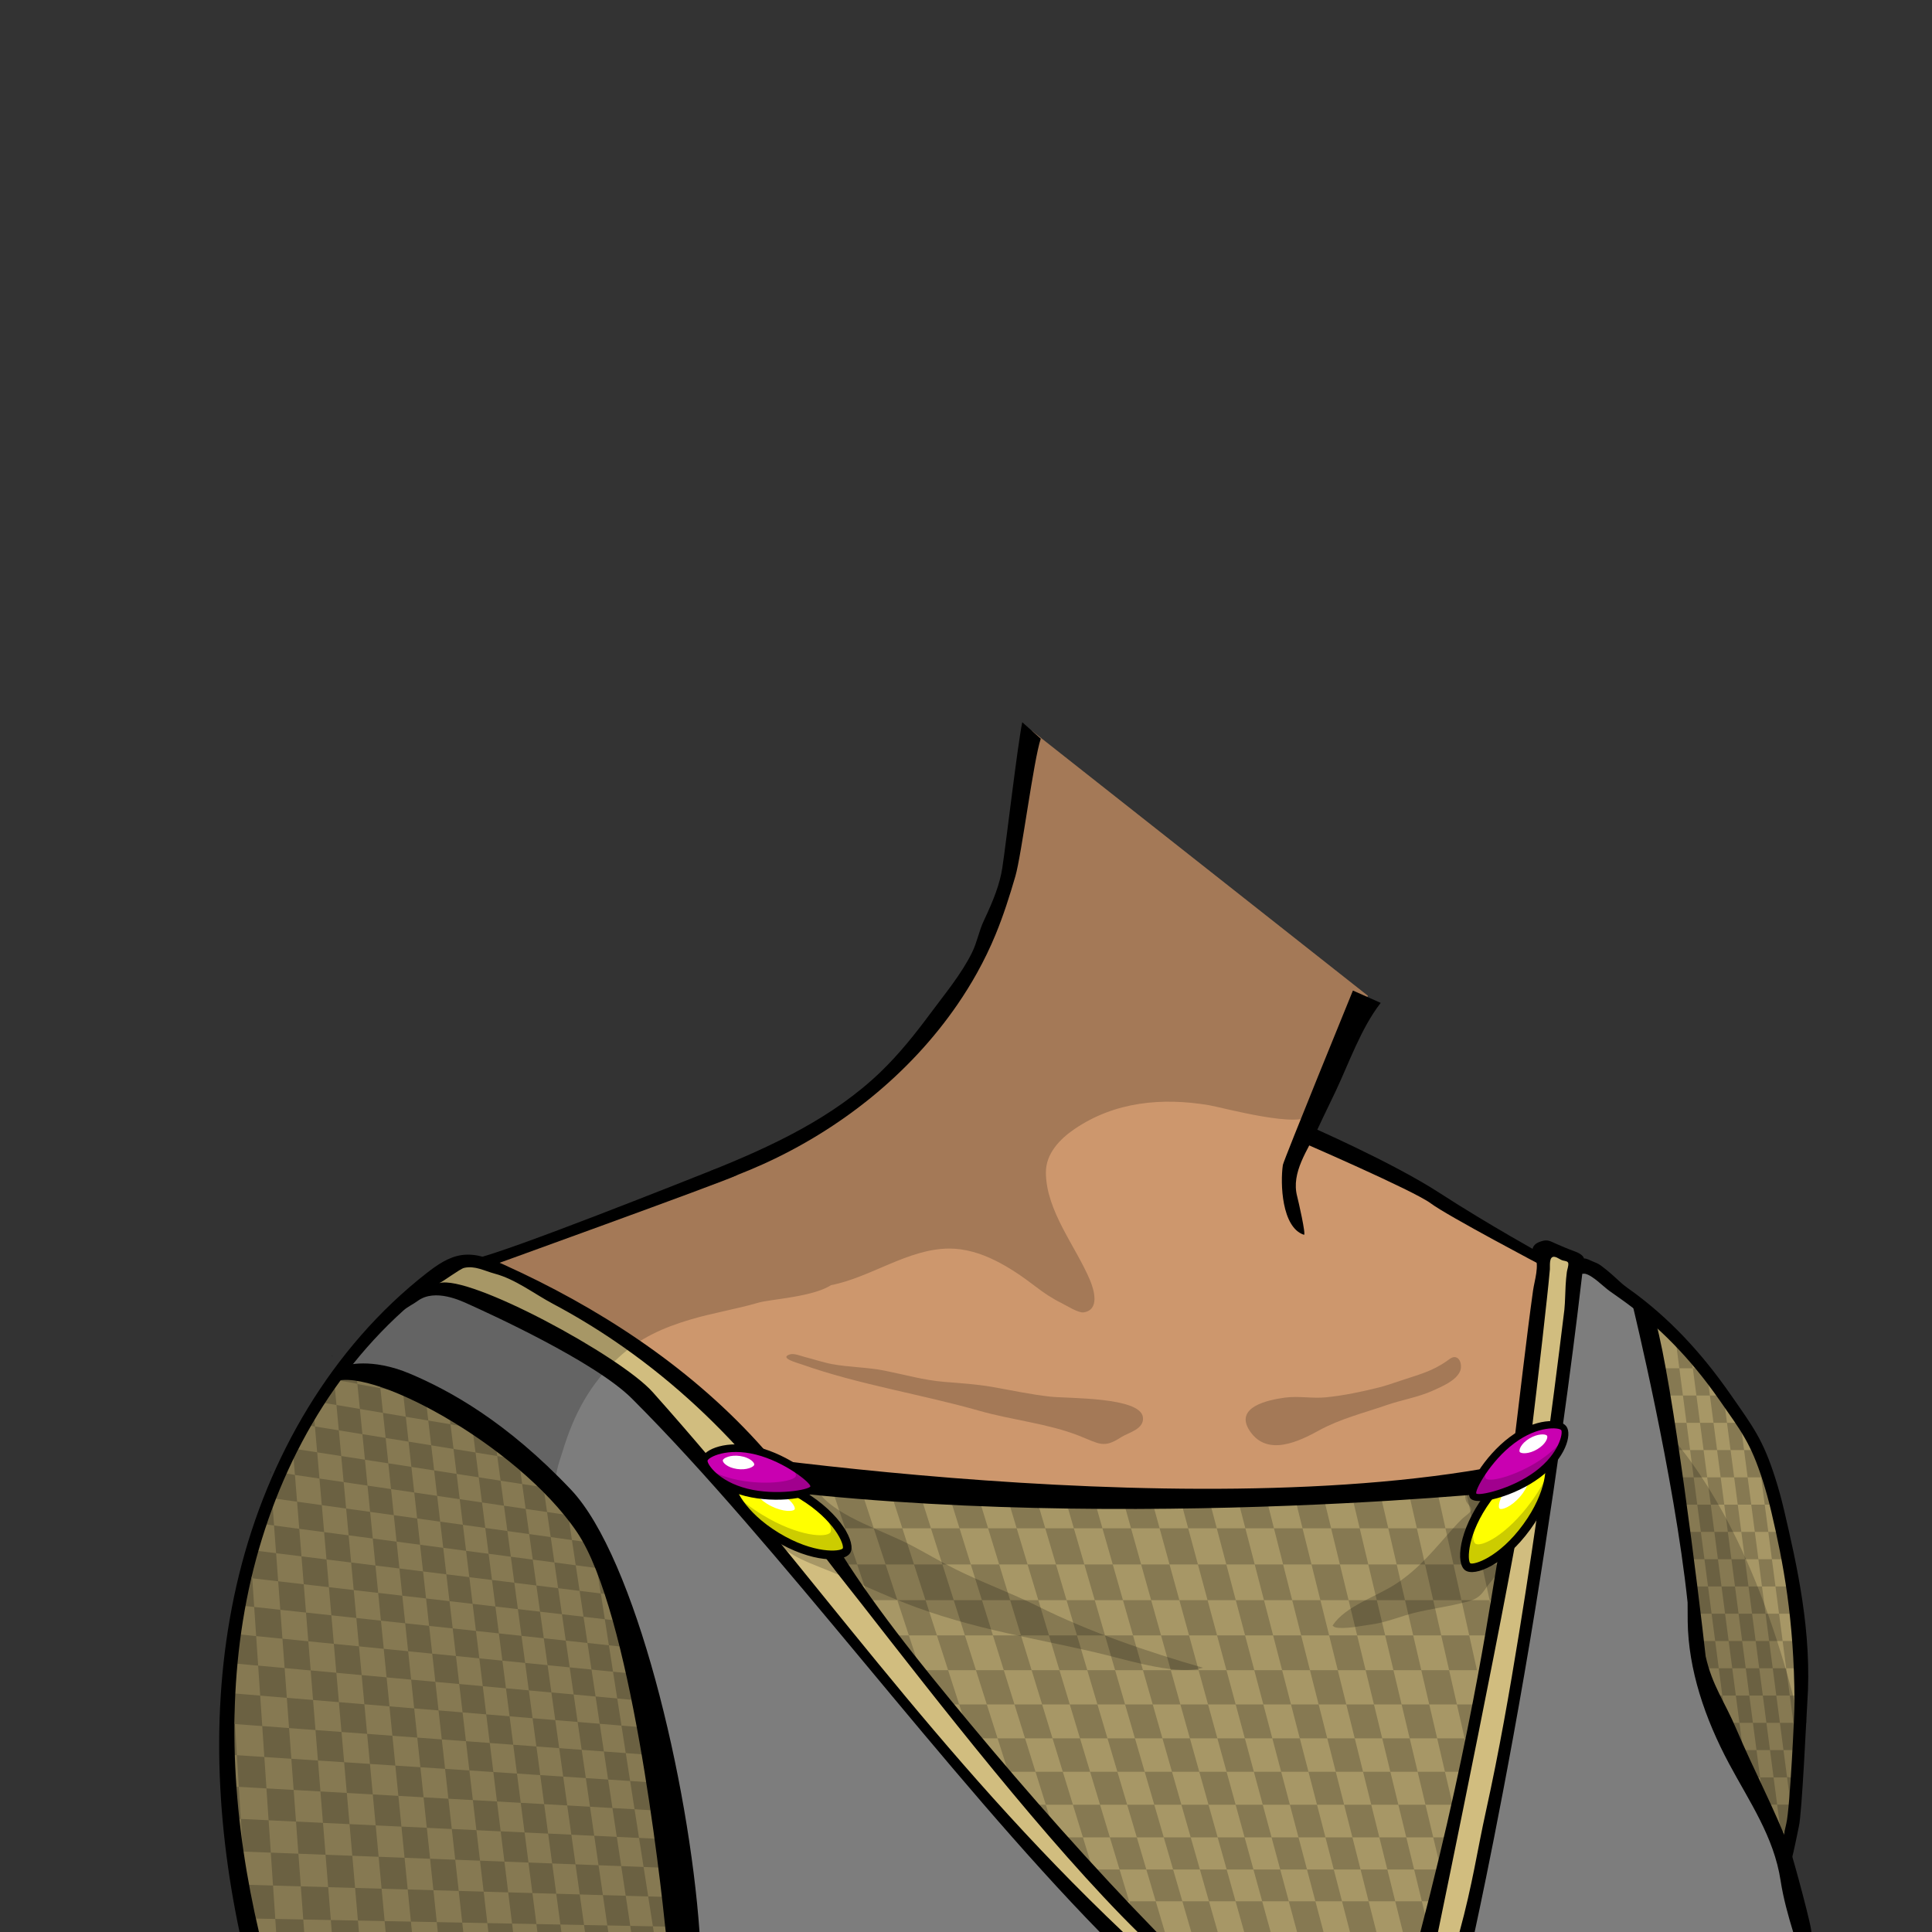 <?xml version="1.0" encoding="UTF-8" standalone="no"?>
<!-- Created with Inkscape (http://www.inkscape.org/) -->

<svg
   version="1.1"
   id="svg1115"
   width="400"
   height="400"
   viewBox="0 0 400 400"
   sodipodi:docname="tosKlingonAverageFemale.svg"
   inkscape:version="1.2.2 (b0a8486, 2022-12-01)"
   xmlns:inkscape="http://www.inkscape.org/namespaces/inkscape"
   xmlns:sodipodi="http://sodipodi.sourceforge.net/DTD/sodipodi-0.dtd"
   xmlns="http://www.w3.org/2000/svg"
   xmlns:svg="http://www.w3.org/2000/svg">
  <rect x="0" y="0" width="400" height="400" fill="#333333" stroke="none"/>
  <defs
     id="defs1119" />
  <sodipodi:namedview
     id="namedview1117"
     pagecolor="#ffffff"
     bordercolor="#666666"
     borderopacity="1.0"
     inkscape:showpageshadow="2"
     inkscape:pageopacity="0.0"
     inkscape:pagecheckerboard="0"
     inkscape:deskcolor="#d1d1d1"
     showgrid="false"
     inkscape:zoom="2.15"
     inkscape:cx="199.76744"
     inkscape:cy="200"
     inkscape:window-width="1920"
     inkscape:window-height="1080"
     inkscape:window-x="2220"
     inkscape:window-y="150"
     inkscape:window-maximized="0"
     inkscape:current-layer="g1123">
    <inkscape:page
       x="0"
       y="0"
       id="page1121"
       width="400"
       height="400" />
  </sodipodi:namedview>
  <g
     inkscape:groupmode="layer"
     id="layer6"
     inkscape:label="Neck"
     style="display:inline">
    <path
       d="m 270.12,233.354 13.083,-27.185 -69.571,-54.875 -5.489,30.848 -6.207,17.475 c -3.965,4.803 -9.041,15.215 -18.424,23.548 -5.997,5.325 -13.331,8.951 -20.415,12.583 -7.096,3.637 -13.983,8.439 -21.553,10.944 -6.483,2.144 -12.892,4.328 -19.531,6.244 -6.753,1.949 -12.887,5.264 -19.559,7.328 -3.944,1.219 -7.077,2.145 -4.984,7.148 1.279,3.055 4.464,5.552 6.793,7.875 9.235,9.207 17.493,18.895 27.512,26.852 8.684,6.899 16.681,14.628 24.739,22.332 2.273,2.175 75.529,8.711 139.367,3.849 12.115,-0.921 19.273,-2.029 20.927,-13.955 1.271,-9.167 2.117,-18.181 3.112,-27.227 0.633,-5.756 1.348,-11.889 2.083,-17.777 0.707,-5.664 -0.836,-7.1 -5.221,-10.124 -3.38,-2.329 -7.256,-3.785 -10.513,-6.145 -10.809,-7.831 -23.656,-13.027 -36.148,-19.737"
       style="display:inline;fill:#cd976d;fill-opacity:1;fill-rule:nonzero;stroke:none;stroke-width:1.333"
       id="path5647" />
    <path
       d="m 202.261,201.477 c 1.444,-2.592 2.739,-5.261 3.865,-7.999 1.617,-3.929 2.912,-7.985 4.096,-12.064 1.291,-4.452 3.764,-24.061 5.256,-28.48 0,0 -3.833,-3.407 -3.833,-3.405 -1.011,4.996 -3.351,25.125 -4.128,30.153 -0.517,3.34 -1.751,6.54 -3.848,10.988 -1,2.124 -1.375,4.435 -2.423,6.552 -2.237,4.523 -5.651,8.592 -8.645,12.633 -3.141,4.24 -6.451,8.381 -10.256,12.051 -9.847,9.496 -22.544,15.42 -35.24,20.512 0.401,0.984 1.52,1.521 2.581,1.551 1.063,0.028 2.088,-0.353 3.077,-0.743 1.776,-0.699 3.537,-1.437 5.277,-2.224 15.955,-7.219 30.292,-18.603 40.228,-33.089 1.428,-2.083 2.763,-4.229 3.992,-6.436"
       style="display:inline;fill:#000000;fill-opacity:1;fill-rule:nonzero;stroke:none;stroke-width:1.333"
       id="path8791" />
    <path
       d="m 147.105,242.419 c -5.439,2.139 -41.216,16.444 -48.721,18.172 -7.507,1.727 0.996,2.324 0.996,2.324 0,0 50.947,-18.399 53.007,-19.528 2.059,-1.129 -1.131,-2.6 -5.281,-0.968"
       style="display:inline;fill:#000000;fill-opacity:1;fill-rule:nonzero;stroke:none;stroke-width:1.333"
       id="path8795" />
    <path
       d="m 285.866,207.638 c -0.011,-0.004 -0.125,0.151 -0.133,0.161 -3.985,5.219 -6.399,12.183 -9.179,18.081 -1.245,2.641 -2.552,5.261 -3.775,7.915 -1.973,4.285 -5.531,8.924 -4.212,13.912 0.204,0.773 1.896,8.104 1.395,7.94 -4.604,-1.516 -4.921,-10.645 -4.359,-14.457 0.132,-0.899 14.503,-36.109 14.503,-36.109 0,0 5.759,2.556 5.76,2.557"
       style="display:inline;fill:#000000;fill-opacity:1;fill-rule:nonzero;stroke:none;stroke-width:1.333"
       id="path8799" />
    <path
       d="m 319.754,259.944 c 0,0 -11.683,-6.452 -21.623,-12.904 -9.939,-6.452 -27.203,-13.949 -27.203,-13.949 l -1.569,3.313 c 0,0 23.367,10.113 26.855,12.729 3.487,2.615 23.365,13.077 23.365,13.077 z"
       style="display:inline;fill:#000000;fill-opacity:1;fill-rule:nonzero;stroke:none;stroke-width:1.333"
       id="path8823" />
    <path
       d="m 273.117,296.136 c -4.06,2.22 -10.679,5.551 -14.325,0.181 -3.381,-4.979 3.689,-6.479 7.245,-6.955 2.873,-0.385 5.637,0.231 8.564,-0.068 3.629,-0.372 7.205,-1.123 10.743,-2 1.559,-0.385 3.071,-0.916 4.596,-1.431 3.595,-1.211 6.516,-1.887 9.676,-4.127 0.688,-0.488 1.332,-1.064 2.101,-0.592 0.792,0.485 0.901,1.892 0.627,2.623 -0.773,2.071 -3.853,3.311 -5.687,4.147 -2.973,1.355 -6.472,1.92 -9.613,3.008 -4.724,1.636 -9.533,2.811 -13.927,5.213"
       style="display:inline;opacity:0.2;fill:#000000;fill-opacity:1;fill-rule:nonzero;stroke:none;stroke-width:1.333"
       id="path8833" />
    <path
       d="m 177.328,283.047 c 1.936,0.175 3.868,0.343 5.831,0.733 4.088,0.816 8.123,1.975 12.293,2.319 3.365,0.276 6.675,0.475 10.012,1.055 3.884,0.675 8.028,1.581 12.061,2.015 3.541,0.381 18.592,0.032 19.103,4.255 0.303,2.501 -3.013,3.16 -4.549,4.157 -3.596,2.336 -4.428,1.349 -8.717,-0.339 -6.4,-2.519 -13.825,-3.223 -20.575,-5.145 -12.219,-3.48 -24.897,-5.396 -36.853,-9.632 -0.765,-0.271 -4.756,-1.313 -2.385,-2.056 0.859,-0.269 2.231,0.329 3.076,0.54 1.883,0.469 3.761,1.132 5.688,1.484 1.688,0.308 3.353,0.464 5.016,0.615"
       style="display:inline;opacity:0.2;fill:#000000;fill-opacity:1;fill-rule:nonzero;stroke:none;stroke-width:1.333"
       id="path8865" />
    <path
       id="path199278"
       style="display:inline;opacity:0.2;fill:#000000;fill-opacity:1;fill-rule:nonzero;stroke:none;stroke-width:1.333"
       d="m 213.633,151.295 -5.49,30.848 -0.193,0.545 c -0.008,0.045 -0.016,0.078 -0.016,0.078 -0.592,3.267 -1.677,6.142 -3.117,8.738 -9.8e-4,0.002 -9.8e-4,0.004 -0.002,0.006 l -2.879,8.107 c -0.991,1.201 -2.053,2.751 -3.232,4.533 -2.36,3.563 -5.198,8.048 -8.912,12.494 -0.929,1.112 -1.912,2.221 -2.957,3.312 -1.044,1.091 -2.15,2.168 -3.322,3.209 -1.165,1.034 -2.391,1.988 -3.645,2.906 -0.045,0.033 -0.089,0.067 -0.135,0.1 -1.017,0.74 -2.082,1.412 -3.143,2.092 -0.488,0.311 -0.968,0.629 -1.469,0.934 -1.186,0.723 -2.381,1.426 -3.598,2.1 -0.305,0.17 -0.616,0.339 -0.924,0.508 -1.31,0.712 -2.615,1.422 -3.936,2.104 -0.538,0.28 -1.097,0.568 -1.641,0.848 -0.642,0.329 -1.286,0.664 -1.926,0.992 -5.258,2.695 -10.404,6.02 -15.795,8.586 -0.002,0.001 -0.004,0.003 -0.006,0.004 -0.24,0.149 -0.443,0.306 -0.645,0.465 -0.225,0.029 -0.443,0.093 -0.67,0.129 -1.459,0.653 -2.933,1.261 -4.439,1.76 -2.682,0.887 -5.351,1.774 -8.029,2.652 -1.896,0.913 -3.791,1.81 -5.746,2.502 -6.347,2.247 -12.643,4.646 -19.078,6.633 -1.236,0.382 -2.556,0.68 -3.9,0.959 -0.778,0.276 -1.543,0.581 -2.334,0.826 -3.944,1.219 -7.078,2.146 -4.984,7.148 1.279,3.055 4.464,5.552 6.793,7.875 5.416,5.4 10.527,10.928 15.824,16.213 2.001,-3.829 4.537,-7.266 7.943,-10.406 4.427,-4.081 9.215,-6.201 14.908,-7.898 4.492,-1.339 9.479,-2.149 14.094,-3.494 2.503,-0.731 11.235,-1.162 15.014,-3.623 8.24,-1.599 15.92,-7.521 24.428,-7.578 6.6,-0.044 12.828,3.953 17.883,7.828 1.729,1.325 3.454,2.495 5.453,3.477 0.911,0.448 3.443,2.066 4.539,1.906 3.372,-0.492 2.193,-4.618 1.309,-6.709 -2.972,-7.024 -9.067,-14.292 -9.117,-22.23 -0.025,-3.9 2.849,-6.918 5.902,-9.002 8.351,-5.697 18.133,-6.576 27.859,-4.957 2.647,0.44 19.526,5.107 21.113,1.846 l 2.646,-5.496 1.814,-3.773 7.324,-15.219 z" />
  </g>
  <g
     id="g1123"
     inkscape:groupmode="layer"
     inkscape:label="Page 1"
     style="display:inline">
    <path
       d="m 105.275,293.373 c -2.577,-1.451 -5.421,-2.539 -8,-3.913 -3.316,-1.769 -6.497,-3.628 -9.975,-5.072 -4.376,-1.817 -9.855,-2.569 -14.516,-1.383 -3.599,0.916 -5.655,5.163 -7.584,8.043 -4.069,6.076 -7.52,12.657 -9.613,19.685 -1.053,3.285 -2.04,6.724 -2.933,10.219 -5.264,20.624 -7.292,36.703 -6.201,49.151 0.312,3.567 1.071,6.82 1.811,9.993 0.383,1.643 0.779,3.341 1.117,5.097 0.152,0.796 0.32,1.6 0.491,2.417 0.68,3.265 1.389,8.841 1.357,12.515 -0.073,-0.021 -0.464,-0.127 -0.425,0.008 h 0.425 c 0.005,0.06 0.009,0.029 0.015,-0.004 0.005,-0.028 0.009,-0.053 0.013,0.004 H 142.72 c -0.533,-5.024 -2.189,-10.793 -2.727,-14.464 -1.129,-7.715 -1.635,-15.413 -3.207,-22.964 -1.011,-4.855 -2.775,-9.876 -3.36,-14.741 -0.768,-6.361 -1.832,-12.725 -3.865,-18.82 -1.387,-4.152 -3.74,-7.9 -5.424,-12.02 -2.075,-5.077 -4.749,-10.208 -8.452,-14.308 -2.431,-2.692 -5.452,-6.096 -8.4,-8.181 -0.644,-0.455 -1.317,-0.871 -2.011,-1.261"
       style="fill:#d1bd7f;fill-opacity:1;fill-rule:nonzero;stroke:none;stroke-width:1.333"
       id="path2491" />
    <path
       d="m 105.275,293.373 c -2.577,-1.451 -5.421,-2.539 -8,-3.913 -3.316,-1.769 -6.497,-3.628 -9.975,-5.072 -4.376,-1.817 -9.855,-2.569 -14.516,-1.383 -3.599,0.916 -5.655,5.163 -7.584,8.043 -4.069,6.076 -7.52,12.657 -9.613,19.685 -1.053,3.285 -2.04,6.724 -2.933,10.219 -5.264,20.624 -7.292,36.703 -6.201,49.151 0.312,3.567 1.071,6.82 1.811,9.993 0.383,1.643 0.779,3.341 1.117,5.097 0.152,0.796 0.32,1.6 0.491,2.417 0.68,3.265 1.389,8.841 1.357,12.515 -0.073,-0.021 -0.464,-0.127 -0.425,0.008 h 0.425 c 0.005,0.06 0.009,0.029 0.015,-0.004 0.005,-0.028 0.009,-0.053 0.013,0.004 H 142.72 c -0.533,-5.024 -2.189,-10.793 -2.727,-14.464 -1.129,-7.715 -1.635,-15.413 -3.207,-22.964 -1.011,-4.855 -2.775,-9.876 -3.36,-14.741 -0.768,-6.361 -1.832,-12.725 -3.865,-18.82 -1.387,-4.152 -3.74,-7.9 -5.424,-12.02 -2.075,-5.077 -4.749,-10.208 -8.452,-14.308 -2.431,-2.692 -5.452,-6.096 -8.4,-8.181 -0.644,-0.455 -1.317,-0.871 -2.011,-1.261"
       style="opacity:0.2;fill:#000000;fill-opacity:1;fill-rule:nonzero;stroke:none;stroke-width:1.333"
       id="path2501" />
    <path
       id="path5637"
       style="opacity:0.2;fill:#000000;fill-opacity:1;fill-rule:nonzero;stroke:none;stroke-width:1.333"
       d="m 78.22,282.353 -0.003,-0.023 c -1.653,-1.16 -3.116,-2.463 -4.941,-3.016 l 0.216,2.171 z m -9.043,3.36 c 0.493,0.088 4.799,0.635 4.82,0.849 -0.012,-0.125 -0.505,-5.076 -0.505,-5.077 -0.115,-1.152 -2.628,0.64 -2.799,0.803 -0.793,0.753 -1.795,2.267 -1.516,3.425 m -0.286,-5.072 -0.191,-0.035 0.025,0.269 c 0.056,-0.08 0.111,-0.157 0.165,-0.235 m 9.863,6.764 4.692,0.828 -0.327,-2.929 c -1.464,-0.827 -2.924,-1.66 -4.336,-2.583 -0.177,-0.116 -0.348,-0.239 -0.52,-0.36 l -0.043,-0.008 z m 10.912,1.925 c -0.556,-0.387 -1.12,-0.757 -1.688,-1.125 l 0.099,0.845 z m -24.922,0.73 4.917,0.832 -0.484,-5.177 z m 14.551,2.463 -0.541,-5.119 -4.755,-0.84 0.512,5.149 z m 9.377,1.587 -0.595,-5.061 -4.631,-0.817 0.568,5.091 z m 4.201,-2.422 0.395,3.2 4.401,0.745 c -1.572,-1.349 -3.164,-2.676 -4.796,-3.945 m -28.129,-1.628 c 0,0 -1.467,3.209 -2.28,4.837 l 2.74,0.441 z m 10.286,6.871 -0.52,-5.219 -4.849,-0.82 0.489,5.248 z m 9.561,1.549 -0.576,-5.159 -4.72,-0.799 0.548,5.188 z m 9.306,1.508 -0.629,-5.1 -4.595,-0.777 0.603,5.128 z m 8.876,0.1 c -0.856,-0.753 -1.712,-1.508 -2.565,-2.261 -0.373,-0.328 -0.749,-0.655 -1.124,-0.981 -0.42,-0.365 -0.845,-0.724 -1.268,-1.087 l 0.641,4.968 4.5,0.729 z m -32.622,-3.948 -4.947,-0.801 0.465,5.352 4.977,0.769 z m 10.248,6.829 -0.556,-5.259 -4.812,-0.78 0.527,5.289 z m 9.487,1.467 -0.611,-5.197 -4.684,-0.759 0.583,5.227 z m 9.234,1.428 -0.663,-5.137 -4.561,-0.739 0.637,5.167 z m 4.525,0.7 4.465,0.691 -0.388,-2.769 c -1.029,-0.921 -2.056,-1.845 -3.089,-2.759 l -1.676,-0.271 z m -37.976,-5.874 -5.048,-0.781 0.44,5.46 5.08,0.748 z m 9.887,1.529 -4.909,-0.759 0.504,5.393 4.939,0.727 z m 10.209,6.786 -0.592,-5.299 -4.776,-0.739 0.564,5.331 z m 9.414,1.386 -0.645,-5.236 -4.649,-0.719 0.62,5.267 z m 9.163,1.349 -0.697,-5.176 -4.525,-0.7 0.672,5.207 z m 8.921,1.313 -0.588,-4.036 c -0.453,-0.423 -0.904,-0.847 -1.36,-1.267 l -3.205,-0.496 0.723,5.147 z M 61.507,310.907 61.061,305.37 c -2.241,-0.329 -2.899,-0.88 -3.975,1.095 -0.193,0.355 -1.559,3.608 -0.764,3.719 0.044,0.007 5.185,0.724 5.185,0.724 m -5.599,-6.295 0.059,0.8 c 0.079,-0.252 0.155,-0.505 0.235,-0.757 z m 15.242,2.243 -5.009,-0.737 0.479,5.503 5.041,0.704 z m 9.811,1.444 -4.871,-0.717 0.54,5.436 4.901,0.684 z m 10.171,6.743 -0.628,-5.339 -4.739,-0.697 0.6,5.371 z m 9.341,1.304 -0.681,-5.275 -4.612,-0.68 0.655,5.307 z m 9.091,1.269 -0.732,-5.213 -4.489,-0.661 0.707,5.244 z m 4.455,0.622 4.396,0.613 -0.756,-5.004 c -0.057,-0.057 -0.115,-0.113 -0.172,-0.171 l -4.224,-0.623 z m 9.096,1.27 c -0.139,-0.145 -0.283,-0.3 -0.423,-0.447 l 0.063,0.396 z m -66.793,-9.324 -1.693,-0.236 c -0.509,1.78 -0.997,3.583 -1.464,5.415 l 3.576,0.472 z m 10.784,7.018 -0.485,-5.58 -5.113,-0.713 0.453,5.615 z m 9.525,-4.183 -4.969,-0.693 0.517,5.545 5,0.66 z m 9.734,1.359 -4.833,-0.675 0.579,5.477 4.863,0.641 z m 10.132,6.7 -0.664,-5.379 -4.701,-0.656 0.636,5.411 z m 9.267,1.222 -0.716,-5.315 -4.576,-0.639 0.689,5.347 z m 4.54,0.599 4.48,0.591 -0.765,-5.252 -4.456,-0.621 z m 13.262,1.749 -0.812,-5.191 -4.34,-0.605 0.789,5.22 z m 5.182,0.683 c -0.343,-0.355 -0.685,-0.711 -1.031,-1.065 l 0.153,0.949 z m -73.134,51.535 -5.761,-0.275 0.411,6.756 5.804,0.224 z m 5.672,0.27 0.493,6.655 5.624,0.216 -0.533,-6.604 z m 11.082,0.528 0.571,6.555 5.451,0.209 -0.607,-6.507 z m 10.747,0.512 0.643,6.459 5.287,0.204 -0.677,-6.412 z m 10.426,0.497 0.711,6.365 5.129,0.197 -0.743,-6.32 z m 10.119,0.482 0.775,6.275 4.979,0.192 -0.804,-6.231 z m 9.826,0.468 0.833,6.187 4.836,0.185 -0.863,-6.143 z m 9.545,0.455 0.889,6.101 4.697,0.18 -0.916,-6.059 z m 9.277,0.442 0.941,6.017 4.567,0.176 -0.967,-5.977 z m 9.019,0.43 0.991,5.936 4.44,0.171 -1.015,-5.896 z m 9.809,6.275 3.123,0.12 c -0.08,-1.931 -0.092,-3.859 -0.092,-5.784 l -4.068,-0.193 z m -100.873,-3.878 -1.129,-0.044 c 0.081,0.412 0.169,0.815 0.247,1.232 0.152,0.833 0.32,1.673 0.491,2.529 0.179,0.903 0.36,1.979 0.529,3.139 l 0.28,0.008 z m 5.804,0.223 0.46,6.811 5.753,0.168 -0.501,-6.759 z m 11.336,0.436 0.541,6.707 5.575,0.163 -0.58,-6.656 z m 10.987,0.422 0.616,6.607 5.404,0.156 -0.652,-6.556 z m 10.654,0.409 0.688,6.508 5.24,0.153 -0.721,-6.461 z m 10.337,0.397 0.753,6.413 5.085,0.148 -0.785,-6.367 z m 10.033,0.386 0.816,6.321 4.936,0.144 -0.845,-6.277 z m 9.742,0.375 0.875,6.232 4.793,0.14 -0.903,-6.189 z m 9.464,0.364 0.929,6.145 4.657,0.135 -0.956,-6.103 z m 9.197,0.353 0.98,6.06 4.527,0.132 -1.004,-6.019 z m 8.942,0.344 1.028,5.977 4.401,0.128 -1.051,-5.937 z m -96.077,3.154 0.295,4.847 c 0.065,0.723 0.119,1.435 0.161,2.128 l 5.857,0.115 -0.467,-6.919 z m 0.295,4.847 0.129,2.127 0.031,10e-4 c -0.041,-0.695 -0.095,-1.405 -0.16,-2.128 m 11.305,-4.51 0.509,6.865 5.703,0.111 -0.549,-6.812 z m 11.238,0.327 0.588,6.76 5.527,0.108 -0.627,-6.708 z m 10.892,0.317 0.663,6.657 5.356,0.105 -0.697,-6.608 z m 10.562,0.307 0.732,6.559 5.195,0.101 -0.764,-6.509 z m 10.247,0.298 0.797,6.461 5.04,0.099 -0.828,-6.415 z m 9.946,0.289 0.857,6.368 4.893,0.096 -0.887,-6.323 z m 9.658,0.281 0.915,6.277 4.752,0.093 -0.941,-6.233 z m 9.382,0.273 0.968,6.189 4.617,0.089 -0.995,-6.145 z m 9.118,0.265 1.019,6.103 4.487,0.088 -1.043,-6.061 z m 8.865,0.258 1.065,6.02 2.429,0.047 c -0.051,-1.977 -0.341,-4.04 -0.657,-5.984 z M 51.229,400.157 c -0.073,-0.021 -0.464,-0.132 -0.425,0.008 h 0.425 c 0.005,0.063 0.009,0.031 0.015,-0.004 0.004,-0.029 0.009,-0.055 0.013,0.004 h 0.029 l -0.075,-1.231 c 0.011,0.421 0.02,0.837 0.017,1.223 m 5.766,-2.856 0.193,2.864 h 5.805 l -0.204,-2.751 z m 11.499,0.225 0.213,2.639 h 5.62 l -0.22,-2.529 z m 11.139,0.218 0.225,2.421 h 5.445 l -0.231,-2.315 z m 10.797,0.211 0.233,2.211 h 5.277 l -0.236,-2.108 z m 10.47,0.205 0.236,2.005 h 5.116 l -0.235,-1.905 z m 10.158,0.199 0.233,1.807 h 4.963 l -0.231,-1.709 z m 9.859,0.193 0.227,1.615 h 4.816 l -0.221,-1.52 z m 9.573,0.187 0.216,1.427 h 4.676 l -0.208,-1.335 z m 9.3,0.182 0.201,1.245 h 4.543 l -0.193,-1.156 z m 9.038,0.177 0.184,1.068 h 4.415 l -0.175,-0.981 z m -100.939,-54.758 -0.465,-0.043 c -0.28,2.12 -0.513,4.176 -0.699,6.169 l 1.544,0.128 z m 11.496,7.177 -0.457,-6.168 -5.477,-0.5 0.419,6.211 z m 10.255,-5.188 -5.316,-0.487 0.493,6.125 5.352,0.444 z m 10.399,0.951 -5.161,-0.472 0.564,6.041 5.195,0.431 z m 10.1,0.924 -5.013,-0.459 0.629,5.96 5.045,0.419 z m 10.534,6.739 -0.72,-5.841 -4.872,-0.445 0.691,5.88 z m 4.082,-5.402 0.749,5.803 4.763,0.396 -0.776,-5.765 z m 9.406,0.86 0.804,5.728 4.631,0.384 -0.829,-5.691 z m 10.003,6.491 4.505,0.373 -0.88,-5.619 -4.48,-0.409 z m 8.949,0.743 4.384,0.364 -0.927,-5.548 -4.36,-0.399 z m 8.709,0.723 4.267,0.355 -0.969,-5.48 -4.245,-0.388 z m -87.952,-7.299 -5.6,-0.465 0.387,6.351 5.639,0.42 z m 11.449,7.125 -0.501,-6.216 -5.432,-0.452 0.464,6.261 z m 10.122,-5.335 -5.272,-0.437 0.537,6.173 5.307,0.395 z m 10.313,0.856 -5.119,-0.425 0.605,6.088 5.152,0.384 z m 5.045,0.419 0.671,6.005 5.003,0.372 -0.701,-5.965 z m 9.873,0.819 0.731,5.924 4.86,0.363 -0.759,-5.885 z m 9.595,0.796 0.788,5.847 4.724,0.351 -0.815,-5.808 z m 9.329,0.774 0.841,5.769 4.593,0.341 -0.867,-5.732 z m 9.964,6.448 4.468,0.332 -0.916,-5.659 -4.443,-0.368 z m 8.875,0.66 4.348,0.323 -0.961,-5.587 -4.325,-0.359 z m 12.869,0.957 -1.004,-5.517 -4.211,-0.349 0.983,5.552 z m -105.119,-1.373 2.864,0.188 -0.393,-6.448 -2.369,-0.177 c -0.1,2.231 -0.136,4.379 -0.101,6.437 m 13.665,-5.428 -5.553,-0.413 0.432,6.401 5.593,0.368 z m 11.403,7.073 -0.545,-6.265 -5.388,-0.4 0.509,6.309 z m 9.99,-5.482 -5.228,-0.389 0.58,6.221 5.263,0.345 z m 5.151,0.383 0.648,6.135 5.108,0.335 -0.68,-6.092 z m 10.079,0.75 0.711,6.051 4.961,0.325 -0.741,-6.009 z m 9.791,0.728 0.771,5.968 4.82,0.317 -0.799,-5.929 z m 9.515,0.708 0.827,5.889 4.684,0.307 -0.853,-5.849 z m 9.251,0.688 0.879,5.812 4.555,0.299 -0.904,-5.773 z m 9.925,6.405 4.431,0.291 -0.951,-5.699 -4.408,-0.328 z m 13.112,0.86 -0.996,-5.625 -4.289,-0.32 0.975,5.663 z m -92.9,0.377 -0.439,-6.5 -5.68,-0.373 0.397,6.549 z m 10.661,-5.772 -5.507,-0.361 0.477,6.453 5.547,0.313 z m 11.355,7.021 -0.589,-6.315 -5.343,-0.351 0.553,6.36 z m 4.673,-5.969 0.624,6.269 5.219,0.296 -0.659,-6.225 z m 10.293,0.675 0.689,6.181 5.065,0.287 -0.721,-6.137 z m 9.995,0.656 0.752,6.096 4.919,0.279 -0.781,-6.053 z m 9.709,0.637 0.811,6.013 4.779,0.271 -0.839,-5.972 z m 9.436,0.619 0.864,5.932 4.645,0.263 -0.891,-5.892 z m 9.174,0.602 0.916,5.853 4.516,0.256 -0.94,-5.815 z m 9.886,6.362 4.393,0.249 -0.987,-5.739 -4.371,-0.287 z m 8.727,0.495 4.275,0.243 -1.031,-5.665 -4.253,-0.279 z m -99.63,-5.649 -2.879,-0.163 c 0.248,2.335 0.645,4.557 1.101,6.709 l 2.183,0.104 z m 11.839,7.196 -0.485,-6.552 -5.632,-0.32 0.445,6.601 z m 5.059,-6.238 0.524,6.504 5.499,0.261 -0.561,-6.456 z m 10.839,0.615 0.599,6.409 5.332,0.255 -0.633,-6.364 z m 10.515,0.596 0.667,6.317 5.175,0.247 -0.7,-6.272 z m 10.206,0.579 0.732,6.228 5.023,0.24 -0.763,-6.185 z m 9.911,0.562 0.792,6.141 4.877,0.232 -0.821,-6.099 z m 9.627,0.546 0.849,6.057 4.739,0.225 -0.877,-6.016 z m 9.356,0.531 0.903,5.975 4.605,0.22 -0.928,-5.935 z m 9.096,0.516 0.953,5.895 4.477,0.213 -0.976,-5.856 z m 9.848,6.318 4.356,0.208 -1.023,-5.779 -4.333,-0.247 z m -93.917,-60.354 c -0.007,0.031 -0.015,0.064 -0.023,0.095 l 0.029,0.004 z m 10.133,-4.284 -5.22,-0.688 0.425,5.732 5.255,0.652 z m 10.743,6.972 -0.525,-5.624 -5.072,-0.669 0.493,5.66 z m 9.407,-4.314 -4.931,-0.651 0.556,5.589 4.961,0.615 z m 9.658,1.274 -4.795,-0.632 0.616,5.519 4.824,0.599 z m 10.094,6.657 -0.7,-5.419 -4.664,-0.615 0.672,5.451 z m 4.628,0.574 4.565,0.567 -0.751,-5.353 -4.54,-0.599 z m 13.514,1.677 -0.8,-5.289 -4.42,-0.583 0.776,5.321 z m 8.713,1.081 -0.845,-5.228 -4.305,-0.567 0.823,5.257 z m 5.338,0.662 c -0.431,-0.497 -0.861,-0.997 -1.291,-1.476 l 0.224,1.344 z m -76.889,-9.538 -5.332,-0.661 0.396,5.853 5.367,0.624 z m 10.433,1.294 -5.179,-0.643 0.467,5.779 5.212,0.604 z m 10.701,6.925 -0.564,-5.668 -5.032,-0.624 0.532,5.704 z m 9.289,-4.445 -4.892,-0.607 0.595,5.632 4.923,0.571 z m 9.581,1.189 -4.757,-0.591 0.653,5.561 4.785,0.556 z m 5.401,6.074 4.655,0.54 -0.736,-5.459 -4.628,-0.573 z m 13.775,1.599 -0.785,-5.392 -4.505,-0.559 0.761,5.425 z m 8.877,1.031 -0.833,-5.328 -4.385,-0.544 0.809,5.36 z m 8.643,1.003 -0.879,-5.264 -4.271,-0.531 0.856,5.296 z m 4.788,0.556 c -0.232,-0.304 -0.463,-0.611 -0.696,-0.911 l 0.145,0.847 z m -86.023,-4.093 -0.401,-5.94 -1.687,-0.196 c -0.42,1.968 -0.816,3.901 -1.175,5.784 z m 10.255,-4.703 -5.289,-0.615 0.439,5.901 5.324,0.575 z m 10.35,1.202 -5.137,-0.596 0.507,5.823 5.171,0.559 z m 10.659,6.879 -0.603,-5.711 -4.992,-0.58 0.572,5.748 z m 9.171,-4.576 -4.853,-0.564 0.633,5.675 4.883,0.528 z m 9.505,1.103 -4.719,-0.548 0.691,5.603 4.747,0.513 z m 10.017,6.572 -0.772,-5.499 -4.591,-0.533 0.745,5.533 z m 9.047,0.977 -0.821,-5.432 -4.468,-0.519 0.796,5.465 z m 8.806,0.951 -0.868,-5.365 -4.351,-0.505 0.845,5.399 z m 3.425,-4.867 0.891,5.333 4.259,0.46 -0.912,-5.301 z m -75.832,-2.954 -5.404,-0.584 0.408,6.029 5.44,0.543 z m 10.571,1.142 -5.247,-0.567 0.48,5.948 5.281,0.527 z m 10.266,1.109 -5.096,-0.551 0.548,5.869 5.128,0.512 z m 10.617,6.832 -0.643,-5.755 -4.952,-0.535 0.612,5.792 z m 9.053,-4.707 -4.813,-0.52 0.672,5.717 4.843,0.484 z m 10.184,6.627 -0.756,-5.609 -4.681,-0.505 0.729,5.645 z m 9.223,0.921 -0.807,-5.539 -4.555,-0.492 0.781,5.573 z m 8.974,0.896 -0.856,-5.471 -4.432,-0.479 0.832,5.504 z m 4.397,0.439 4.339,0.433 -0.903,-5.404 -4.315,-0.465 z m 7.695,-4.511 0.924,5.371 4.224,0.421 -0.779,-4.399 c -0.22,-0.333 -0.443,-0.663 -0.667,-0.993 z m 4.369,1.394 -0.167,-0.94 -0.5,-0.053 c 0.224,0.329 0.447,0.66 0.667,0.993 m -89.933,1.422 -0.413,-6.119 -4.716,-0.471 c -0.207,1.259 -0.4,2.497 -0.576,3.713 l 0.144,2.367 z m -5.936,-6.67 0.231,3.795 c 0.177,-1.217 0.369,-2.456 0.576,-3.715 z m 16.323,1.629 -5.36,-0.535 0.451,6.076 5.396,0.493 z m 10.485,1.046 -5.204,-0.52 0.521,5.995 5.239,0.48 z m 10.183,1.016 -5.055,-0.504 0.589,5.913 5.085,0.465 z m 10.576,6.786 -0.681,-5.799 -4.912,-0.489 0.652,5.836 z m 8.936,-4.838 -4.775,-0.476 0.711,5.76 4.803,0.439 z m 10.145,6.583 -0.792,-5.651 -4.644,-0.463 0.765,5.687 z m 9.148,0.837 -0.843,-5.579 -4.519,-0.451 0.819,5.613 z m 4.481,0.41 4.42,0.404 -0.891,-5.509 -4.397,-0.439 z m 8.781,0.803 4.303,0.393 -0.936,-5.441 -4.28,-0.427 z m 8.548,0.782 3.045,0.365 c -0.879,-1.897 -0.899,-3.755 -1.939,-5.568 l -2.064,-0.205 z" />
    <path
       d="m 297.095,400.133 c 0,0 13.867,-57.267 16.032,-95.28 0,0 -37.916,3.971 -82.971,3.971 -45.055,0 -89.379,-5.465 -89.379,-5.465 0,0 71.077,86.648 81.263,96.775 z"
       style="fill:#d1bd7f;fill-opacity:1;fill-rule:nonzero;stroke:none;stroke-width:1.333"
       id="path5651" />
    <path
       d="m 297.095,400.133 c 0,0 13.867,-57.267 16.032,-95.28 0,0 -37.916,3.971 -82.971,3.971 -45.055,0 -89.379,-5.465 -89.379,-5.465 0,0 71.077,86.648 81.263,96.775 z"
       style="opacity:0.2;fill:#000000;fill-opacity:1;fill-rule:nonzero;stroke:none;stroke-width:1.333"
       id="path5661" />
    <path
       d="m 157.226,316.415 h -5.919 l -2.691,-7.592 h 5.959 z"
       style="opacity:0.2;fill:#000000;fill-opacity:1;fill-rule:nonzero;stroke:none;stroke-width:1.333"
       id="path5677" />
    <path
       id="path7885"
       style="opacity:0.2;fill:#000000;fill-opacity:1;fill-rule:nonzero;stroke:none;stroke-width:1.333"
       d="m 295.958,400.133 h -5.475 l -1.615,-6.495 h 5.509 z m -10.95,0 h -5.475 l -1.684,-6.495 h 5.509 z m -10.95,0 h -5.475 l -1.752,-6.495 h 5.509 z m -10.95,0 h -5.475 l -1.821,-6.495 h 5.509 z m -10.95,0 h -5.475 l -1.889,-6.495 h 5.509 z m -10.95,0 h -5.475 l -1.959,-6.495 h 5.509 z m -10.95,0 h -5.475 l -2.028,-6.495 h 5.509 z m 69.629,-6.495 h -5.509 l -1.6,-6.576 h 5.544 z m -11.019,0 h -5.509 l -1.669,-6.576 h 5.544 z m -11.019,0 h -5.509 l -1.74,-6.576 h 5.545 z m -11.019,0 h -5.509 l -1.809,-6.576 h 5.544 z m -11.019,0 h -5.509 l -1.879,-6.576 h 5.544 z m -11.019,0 h -5.509 l -1.948,-6.576 h 5.544 z m -11.019,0 h -5.509 l -2.017,-6.576 h 5.544 z m -11.019,0 h -5.509 l -2.088,-6.576 h 5.544 z m 81.11,-6.577 h -5.544 l -1.585,-6.66 h 5.58 z m -11.088,0 h -5.544 l -1.656,-6.66 h 5.58 z m -11.088,0 h -5.544 l -1.727,-6.66 h 5.58 z m -11.088,0 h -5.544 l -1.797,-6.66 h 5.58 z m -11.088,0 h -5.544 l -1.868,-6.66 h 5.58 z m -11.088,0 h -5.544 l -1.937,-6.66 h 5.579 z m -11.089,0 h -5.544 l -2.008,-6.66 h 5.579 z m -11.088,0 h -5.544 l -2.079,-6.66 h 5.579 z m -11.088,0 h -5.544 l -2.149,-6.66 h 5.579 z m 81.578,-6.66 h -5.58 l -1.64,-6.745 h 5.615 z m -11.159,0 h -5.58 l -1.712,-6.745 h 5.615 z m -11.159,0 h -5.58 l -1.784,-6.745 h 5.616 z m -11.159,0 h -5.58 l -1.855,-6.745 h 5.615 z m -11.159,0 h -5.58 l -1.927,-6.745 h 5.616 z m -11.159,0 h -5.58 l -1.997,-6.745 h 5.615 z m -11.159,0 h -5.58 l -2.069,-6.745 h 5.616 z m -11.159,0 h -5.58 l -2.14,-6.745 h 5.615 z m -11.159,0 h -5.58 l -2.212,-6.745 h 5.615 z m 93.281,-6.745 h -5.615 l -1.627,-6.832 h 5.652 z m -11.23,0 h -5.615 l -1.699,-6.832 h 5.651 z m -11.23,0 h -5.615 l -1.772,-6.832 h 5.652 z m -11.23,0 h -5.615 l -1.844,-6.832 h 5.652 z m -11.23,0 h -5.615 l -1.916,-6.832 h 5.651 z m -11.23,0 h -5.615 l -1.988,-6.832 h 5.651 z m -11.23,0 h -5.615 l -2.061,-6.832 h 5.652 z m -11.23,0 h -5.615 l -2.133,-6.832 h 5.652 z m -11.23,0 h -5.615 l -2.205,-6.832 h 5.651 z m 93.904,-6.833 h -5.652 l -1.609,-6.921 h 5.688 z m -11.303,0 h -5.652 l -1.683,-6.921 h 5.688 z m -11.303,0 h -5.652 l -1.756,-6.921 h 5.688 z m -11.303,0 h -5.652 l -1.829,-6.921 h 5.688 z m -11.303,0 h -5.652 l -1.903,-6.921 h 5.688 z m -11.303,0 h -5.652 l -1.976,-6.921 h 5.688 z m -11.303,0 h -5.652 l -2.049,-6.921 h 5.688 z m -11.303,0 h -5.652 l -2.123,-6.921 h 5.688 z m -11.303,0 h -5.652 l -2.196,-6.921 h 5.688 z m -11.303,0 h -5.652 l -2.269,-6.921 h 5.688 z m 105.838,-6.921 h -5.688 l -1.595,-7.012 h 5.725 z m -11.376,0 h -5.688 l -1.669,-7.012 h 5.725 z m -11.376,0 h -5.688 l -1.743,-7.012 h 5.725 z m -11.376,0 h -5.688 l -1.817,-7.012 h 5.725 z m -11.376,0 h -5.688 l -1.892,-7.012 h 5.725 z m -11.376,0 h -5.688 l -1.965,-7.012 h 5.725 z m -11.376,0 h -5.688 l -2.04,-7.012 h 5.725 z m -11.376,0 h -5.688 l -2.115,-7.012 h 5.725 z m -11.376,0 h -5.688 l -2.188,-7.012 h 5.725 z m -11.376,0 h -5.688 l -2.263,-7.012 h 5.725 z m -11.376,0 h -5.688 l -2.337,-7.012 h 5.725 z m 106.477,-7.011 h -5.725 l -1.653,-7.104 h 5.763 z m -11.45,0 h -5.725 l -1.728,-7.104 h 5.763 z m -11.45,0 h -5.725 l -1.803,-7.104 h 5.763 z m -11.45,0 h -5.725 l -1.879,-7.104 h 5.763 z m -11.45,0 h -5.725 l -1.953,-7.104 h 5.763 z m -11.45,0 h -5.725 l -2.029,-7.104 h 5.763 z m -11.45,0 h -5.725 l -2.104,-7.104 h 5.763 z m -11.45,0 h -5.725 l -2.179,-7.104 h 5.763 z m -11.45,0 h -5.725 l -2.255,-7.104 h 5.763 z m -11.45,0 h -5.725 l -2.329,-7.104 h 5.763 z m -11.45,0 h -5.725 l -2.405,-7.104 h 5.763 z m 118.649,-7.103 h -5.763 l -1.637,-7.197 h 5.801 z m -11.525,0 h -5.763 l -1.713,-7.197 h 5.801 z m -11.525,0 h -5.763 l -1.789,-7.197 h 5.801 z m -11.525,0 h -5.763 l -1.865,-7.197 h 5.801 z m -11.525,0 h -5.763 l -1.941,-7.197 h 5.8 z m -11.525,0 h -5.763 l -2.017,-7.197 h 5.8 z m -11.525,0 h -5.763 l -2.095,-7.197 h 5.801 z m -11.525,0 h -5.763 l -2.171,-7.197 h 5.801 z m -11.525,0 h -5.763 l -2.247,-7.197 h 5.801 z m -11.525,0 h -5.763 l -2.323,-7.197 h 5.801 z m -11.525,0 H 184.77 l -2.399,-7.197 h 5.8 z m -11.525,0 h -5.763 l -2.475,-7.197 h 5.8 z m 130.982,-7.197 h -5.801 l -1.62,-7.293 h 5.84 z m -11.602,0 h -5.801 l -1.697,-7.293 h 5.84 z m -11.602,0 h -5.801 l -1.773,-7.293 h 5.839 z m -11.602,0 h -5.801 l -1.851,-7.293 h 5.839 z m -11.602,0 h -5.801 l -1.928,-7.293 h 5.839 z m -11.602,0 h -5.801 l -2.005,-7.293 h 5.839 z m -11.602,0 h -5.801 l -2.083,-7.293 h 5.839 z m -11.602,0 h -5.801 l -2.16,-7.293 h 5.84 z m -11.602,0 h -5.801 l -2.237,-7.293 h 5.84 z m -11.602,0 h -5.801 l -2.315,-7.293 h 5.84 z m -11.602,0 h -5.801 l -2.392,-7.293 h 5.84 z m -11.602,0 h -5.801 l -2.469,-7.293 h 5.84 z m -11.602,0 h -5.801 l -2.547,-7.293 h 5.84 z m 143.477,-7.293 h -5.84 l -1.601,-7.391 h 5.877 z m -11.679,0 h -5.84 l -1.68,-7.391 h 5.879 z m -11.679,0 h -5.84 l -1.759,-7.391 h 5.879 z m -11.679,0 h -5.84 l -1.837,-7.391 h 5.879 z m -11.679,0 h -5.84 l -1.915,-7.391 h 5.879 z m -11.679,0 h -5.84 l -1.993,-7.391 h 5.879 z m -11.679,0 h -5.84 l -2.072,-7.391 h 5.879 z m -11.679,0 h -5.84 l -2.149,-7.391 h 5.879 z m -11.679,0 h -5.84 l -2.228,-7.391 h 5.879 z m -11.679,0 h -5.84 l -2.307,-7.391 h 5.879 z m -11.679,0 h -5.84 l -2.384,-7.391 h 5.879 z m -11.679,0 h -5.84 l -2.463,-7.391 h 5.879 z m -11.679,0 h -5.84 l -2.541,-7.391 h 5.879 z m 132.704,-7.391 h -5.879 l -1.664,-7.491 h 5.919 z m -11.757,0 h -5.879 l -1.743,-7.491 h 5.917 z m -11.757,0 h -5.879 l -1.823,-7.491 h 5.919 z m -11.757,0 h -5.879 l -1.901,-7.491 h 5.917 z m -11.757,0 h -5.879 l -1.981,-7.491 h 5.919 z m -11.757,0 h -5.879 l -2.06,-7.491 h 5.917 z m -11.757,0 h -5.879 l -2.14,-7.491 h 5.919 z m -11.757,0 h -5.879 l -2.219,-7.491 h 5.917 z m -11.757,0 h -5.879 l -2.299,-7.491 h 5.919 z m -11.757,0 h -5.879 l -2.377,-7.491 h 5.919 z m -11.757,0 h -5.879 l -2.457,-7.491 h 5.919 z m -11.757,0 h -5.879 l -2.536,-7.491 h 5.919 z m -11.757,0 h -5.879 l -2.616,-7.491 h 5.919 z m 145.379,-7.491 h -5.919 l -1.645,-7.592 h 5.957 z m -11.836,0 h -5.919 l -1.727,-7.592 h 5.959 z m -11.836,0 h -5.919 l -1.807,-7.592 h 5.959 z m -11.836,0 h -5.919 l -1.887,-7.592 h 5.959 z m -11.836,0 h -5.919 l -1.968,-7.592 h 5.959 z m -11.836,0 h -5.919 l -2.048,-7.592 h 5.959 z m -11.836,0 h -5.919 l -2.128,-7.592 h 5.959 z m -11.836,0 h -5.919 l -2.208,-7.592 h 5.957 z m -11.836,0 h -5.919 l -2.289,-7.592 h 5.959 z m -11.836,0 h -5.919 l -2.369,-7.592 h 5.959 z m -11.836,0 h -5.919 l -2.449,-7.592 h 5.959 z m -11.836,0 h -5.919 l -2.531,-7.592 h 5.959 z m -11.836,0 h -5.919 l -2.611,-7.592 h 5.959 z" />
    <path
       d="m 132.495,298.343 c 0,0 111.799,18.872 181.156,4.501 l -1.613,5.979 c 0,0 -95.129,9.803 -171.271,-2.975 z"
       style="fill:#000000;fill-opacity:1;fill-rule:nonzero;stroke:none;stroke-width:1.333"
       id="path7895" />
    <path
       d="m 350.031,336.781 6.167,25.504 12.891,24.783 c 0.053,-3.193 1.095,-6.264 1.912,-9.343 3.663,-13.811 2.868,-28.527 0.435,-42.632 -2.777,-16.107 -2.772,-27.715 -11.181,-41.511 -3.409,-5.595 -13.98,-16.791 -18.508,-21.448 l 6.541,44.924 z"
       style="fill:#d1bd7f;fill-opacity:1;fill-rule:nonzero;stroke:none;stroke-width:1.333"
       id="path7899" />
    <path
       d="m 350.031,336.781 6.167,25.504 12.891,24.783 c 0.053,-3.193 1.095,-6.264 1.912,-9.343 3.663,-13.811 2.868,-28.527 0.435,-42.632 -2.777,-16.107 -2.772,-27.715 -11.181,-41.511 -3.409,-5.595 -13.98,-16.791 -18.508,-21.448 l 6.541,44.924 z"
       style="opacity:0.2;fill:#000000;fill-opacity:1;fill-rule:nonzero;stroke:none;stroke-width:1.333"
       id="path7909" />
    <path
       d="m 346.05,297.459 2.237,19.599 1.743,19.724 6.168,25.504 12.891,24.783 c 0.052,-3.195 1.095,-6.265 1.911,-9.343 1.517,-5.723 2.261,-11.6 2.449,-17.524 -7.812,-35.015 -19.368,-53.309 -27.399,-62.743"
       style="opacity:0.2;fill:#000000;fill-opacity:1;fill-rule:nonzero;stroke:none;stroke-width:1.333"
       id="path7925" />
    <path
       id="path8773"
       style="opacity:0.2;fill:#000000;fill-opacity:1;fill-rule:nonzero;stroke:none;stroke-width:1.333"
       d="m 346.949,277.637 3.004,2.469 0.533,3.177 h -2.795 z m -2.051,5.647 h 2.793 l 0.744,5.647 h -2.795 z m 5.587,0 h 2.793 l 0.744,5.647 h -2.795 z m -2.051,5.647 h 2.793 l 0.744,5.647 h -2.795 z m 5.587,0 h 2.793 l 0.744,5.647 h -2.795 z m -7.638,5.647 h 2.793 l 0.744,5.647 h -2.795 z m 5.587,0 h 2.793 l 0.744,5.647 h -2.795 z m 5.587,0 h 2.793 l 0.744,5.647 h -2.795 z m -7.638,5.647 h 2.793 l 0.744,5.647 h -2.795 z m 5.587,0 h 2.793 l 0.744,5.647 h -2.795 z m -7.638,5.647 h 2.793 l 0.744,5.647 h -2.795 z m 5.587,0 h 2.793 l 0.744,5.647 h -2.795 z m 7.638,-5.647 h 2.793 l 0.744,5.647 h -2.795 z m -2.051,5.647 h 2.793 l 0.744,5.647 h -2.795 z m -7.638,5.647 h 2.793 l 0.744,5.647 h -2.795 z m 5.587,0 h 2.793 l 0.744,5.647 h -2.795 z m 7.638,-5.647 c 0.008,0.06 1.488,-0.056 1.655,0.047 1.395,0.855 1.697,4.192 1.881,5.6 h -2.793 c 0,0 -0.74,-5.625 -0.743,-5.647 m -2.051,5.647 h 2.793 l 0.744,5.647 h -2.795 z m -13.226,5.647 h 2.793 l 0.744,5.647 h -2.795 z m 5.587,0 h 2.793 l 0.744,5.647 h -2.795 z m 5.587,0 h 2.793 l 0.744,5.647 h -2.795 z m 5.587,0 h 2.793 l 0.744,5.647 h -2.795 z m -13.225,5.647 h 2.793 l 0.744,5.647 h -2.795 z m 5.587,0 h 2.793 l 0.744,5.647 h -2.795 z m 5.587,0 h 2.793 l 0.744,5.647 h -2.795 z m -13.226,5.647 h 2.793 l 0.744,5.647 h -2.795 z m 5.587,0 h 2.793 l 0.744,5.647 h -2.795 z m 5.587,0 h 2.793 l 0.744,5.647 h -2.795 z m 5.587,0 h 2.793 l 0.744,5.647 h -2.795 z m -13.225,5.647 h 2.793 l 0.744,5.647 h -2.795 z m 5.587,0 h 2.793 l 0.744,5.647 h -2.795 z m 5.587,0 h 2.793 l 0.744,5.647 h -2.795 z m -13.226,5.647 h 2.793 l 0.744,5.647 h -2.795 z m 5.587,0 h 2.793 l 0.744,5.647 h -2.795 z m 5.587,0 h 2.793 l 0.744,5.647 h -2.795 z m 5.587,0 h 2.793 l 0.744,5.647 h -2.795 z m -13.225,5.647 h 2.793 l 0.744,5.647 h -2.795 z m 5.587,0 h 2.793 l 0.744,5.647 h -2.795 z m 5.587,0 h 2.793 l 0.744,5.647 h -2.795 z m -13.225,5.647 h 2.793 l 0.744,5.647 h -2.795 z m 5.587,0 h 2.793 l 0.744,5.647 h -2.795 z m 5.587,0 h 2.793 l 0.744,5.647 h -2.795 z m 5.587,0 h 2.793 l 0.744,5.647 h -2.795 z m -13.225,5.646 h 2.793 l 0.744,5.647 h -2.795 z m 5.587,0 h 2.793 l 0.744,5.647 h -2.795 z m 5.587,0 h 2.793 l 0.744,5.647 h -2.795 z m -0.565,16.94 h 2.793 l 0.744,5.647 h -2.795 z m -7.073,-11.293 h 2.793 l 0.744,5.647 h -2.795 z m 5.587,0 h 2.793 l 0.744,5.647 h -2.795 z m -2.051,5.647 h 2.793 l 0.744,5.647 h -2.795 z m 5.587,0 c -0.025,-0.203 1.824,0.177 2.105,0.836 0.401,0.933 -0.052,2.156 -0.252,3.083 -0.044,0.201 -0.957,2.891 -1.111,1.728 -0.008,-0.065 -0.736,-5.595 -0.743,-5.647 m -7.638,5.647 h 2.793 l 0.744,5.647 h -2.795 z m 3.537,5.647 h 2.793 l 0.744,5.647 h -2.795 z" />
    <path
       d="m 342.174,274.041 c -6.639,-6.521 -13.219,-12.053 -21.855,-15.481 -4.98,47.68 -13.096,94.953 -24.261,141.573 25.651,0.029 51.303,-0.029 76.955,0 0.049,-6.283 -4.032,-11.896 -3.924,-18.179 l -12.891,-23.663 -6.167,-24.4 -1.744,-18.832 z"
       style="fill:#7d7d7d;fill-opacity:1;fill-rule:nonzero;stroke:none;stroke-width:1.333"
       id="path8783" />
    <path
       d="m 315.22,342.946 c 3.661,-26.679 10.985,-81.084 10.985,-81.084 l -0.116,-0.659 c -1.877,-0.972 -3.799,-1.861 -5.771,-2.643 -4.979,47.679 -13.096,94.952 -24.261,141.572 2.461,0.003 4.924,-0.001 7.385,0 3.044,-12.204 9.093,-37.636 11.777,-57.187"
       style="fill:#d1bd7f;fill-opacity:1;fill-rule:nonzero;stroke:none;stroke-width:1.333"
       id="path8787" />
    <path
       d="m 370.643,383.011 c -3.184,-8.369 -7.583,-16.621 -11.136,-24.991 -2.481,-5.844 -4.984,-8.959 -6.369,-15.096 -1.44,-13.016 -6.837,-56.76 -10.344,-69.28 l -4.708,-3.139 c 0,0 8.548,35.119 11.313,61.275 0,1.323 0.003,2.632 0.02,3.923 0.135,9.947 3.531,20.043 8.58,29.48 4.22,7.885 9.261,15.095 10.648,24.139 0.561,3.657 1.564,7.277 2.649,10.811 1.233,0.015 2.468,-0.015 3.701,0 0.459,0.005 -3.809,-15.688 -4.355,-17.121"
       style="fill:#000000;fill-opacity:1;fill-rule:nonzero;stroke:none;stroke-width:1.333"
       id="path8803" />
    <path
       d="m 95.509,267.616 c 10.853,2.011 24.973,12.032 37.409,22.233 12.435,10.2 39.211,43.132 52.421,60.133 10.985,14.136 36.921,41.749 44.328,50.196 h 8.013 c -8.921,-9.579 -21.876,-23.876 -24.541,-26.916 -4.356,-4.969 -43.092,-51.504 -51.353,-65.889 C 153.524,292.988 132.65,279.387 125.589,274.155 118.526,268.924 97.078,260.816 97.078,260.816 l -6.016,2.092 -3.813,4.156 c 0,0 1.197,-0.756 8.26,0.552"
       style="fill:#d1bd7f;fill-opacity:1;fill-rule:nonzero;stroke:none;stroke-width:1.333"
       id="path8807" />
    <path
       d="m 187.345,351.315 c -2.915,-3.9 -17.603,-21.167 -18.664,-22.232 -11.551,-11.589 -25.523,-29.596 -34.472,-39.496 -9.773,-10.812 -42.624,-22.32 -44.716,-23.017 -0.32,-0.107 -1.835,0.528 -2.245,0.493 -6.649,5.173 -12.568,11.009 -17.497,17.835 0.368,-0.307 0.803,-0.515 1.415,-0.543 3.172,-0.14 19.571,4.016 22.077,5.58 2.691,1.681 24.129,20.985 24.412,21.275 4.197,4.285 6.596,12.848 10.113,18.483 5.817,9.317 5.881,17.936 9.02,33.012 1.572,7.551 2.076,15.249 3.205,22.964 0.539,3.671 2.193,9.44 2.728,14.464 0,0 34.201,-0.015 87.887,0.047 -5.616,-5.171 -21.577,-19.848 -43.263,-48.864"
       style="fill:#7d7d7d;fill-opacity:1;fill-rule:nonzero;stroke:none;stroke-width:1.333"
       id="path8811" />
    <path
       d="m 51.775,400.179 h 1.876 c -5.292,-22.517 -7.023,-46.165 -2.601,-68.869 4.421,-22.713 15.288,-44.501 32.479,-59.992 0.877,-0.791 1.973,-1.255 2.923,-1.959 3.629,-2.692 9.101,-0.001 10.728,0.735 3.593,1.627 25.889,11.713 33.645,19.46 30.288,30.252 64.853,77.712 97.037,110.625 h 4.82 C 193.614,363.16 168.114,325.147 135.115,288.204 c -6.68,-7.477 -37.935,-24.4 -44.171,-22.545 0.763,-0.301 4.308,-2.963 5.133,-3.153 2.249,-0.519 4.148,0.601 6.379,1.201 4.293,1.153 8.145,4.169 12.043,6.243 4.373,2.325 8.62,4.888 12.717,7.672 10.713,7.276 20.352,15.988 29.089,26.117 6.603,7.655 12.499,16.297 19.163,24.644 0.965,1.211 1.924,2.427 2.876,3.647 15.268,19.56 38.615,49.712 57.375,68.149 h 3.908 c -13.392,-13.747 -26.528,-28.603 -38.939,-43.524 -10.459,-12.573 -20.611,-25.193 -27.852,-37.236 -4.533,-7.541 -10.164,-14.453 -16.137,-20.985 -14.635,-16.001 -33.227,-27.931 -52.193,-36.515 -2.809,-1.272 -5.829,-2.497 -8.885,-2.073 -2.741,0.38 -5.117,2.041 -7.299,3.745 -19.663,15.357 -32.845,38.153 -38.817,62.376 -5.972,24.224 -5.055,49.807 0.121,74.212 0.716,-0.004 1.433,0.004 2.149,0"
       style="fill:#000000;fill-opacity:1;fill-rule:nonzero;stroke:none;stroke-width:1.333"
       id="path8815" />
    <path
       d="m 369.72,388.117 c 0.881,-0.199 2.447,-8.849 2.708,-9.924 0.66,-2.709 1.588,-23.276 1.749,-25.555 1.037,-14.663 -2.116,-28.48 -4.817,-40.031 -0.528,-2.26 -1.145,-4.501 -1.853,-6.716 -2.512,-7.851 -4.511,-10.429 -9.272,-17.26 -5.732,-8.223 -12.564,-15.848 -21.343,-22.027 -1.167,-0.821 -2.18,-1.887 -3.257,-2.819 -0.709,-0.613 -1.432,-1.212 -2.187,-1.768 -0.533,-0.392 -1.149,-0.645 -1.763,-0.883 -0.528,-0.204 -1.163,-0.608 -1.741,-0.585 -0.179,-0.739 -1.297,-1.245 -1.945,-1.477 -1.332,-0.475 -2.632,-1.035 -3.925,-1.604 -1.028,-0.453 -1.585,-0.845 -2.697,-0.549 -0.929,0.248 -1.943,0.679 -2.097,1.763 -0.088,0.624 0.268,0.788 0.496,1.288 0.983,2.147 -0.065,5.019 -0.38,7.255 -0.356,2.54 -0.688,5.083 -1.011,7.625 -0.367,2.888 -0.721,5.779 -1.071,8.668 -0.369,3.043 -0.732,6.084 -1.097,9.127 -0.36,3 -0.72,6 -1.089,8.999 -0.339,2.763 -0.684,5.525 -1.047,8.285 -0.305,2.331 -0.621,4.661 -0.969,6.987 -0.256,1.707 -0.523,3.413 -0.86,5.104 -1.185,5.921 -4.971,35.216 -16.217,78.112 h 3.661 c 0,0 16.217,-78.328 18.048,-92.715 0.388,-3.043 0.763,-6.087 1.132,-9.132 0.423,-3.485 0.839,-6.971 1.248,-10.457 0.405,-3.451 0.804,-6.903 1.196,-10.355 0.333,-2.939 0.661,-5.88 0.977,-8.821 0.208,-1.952 0.419,-3.904 0.589,-5.859 0.056,-0.652 -0.251,-2.767 0.976,-2.579 0.616,0.095 1.155,0.631 1.783,0.773 0.416,0.095 1.015,0.133 1.057,0.601 0.051,0.556 -0.229,1.22 -0.305,1.775 -0.127,0.931 -0.199,1.869 -0.255,2.807 -0.097,1.641 -0.089,3.296 -0.252,4.933 -0.007,0.069 -0.013,0.139 -0.023,0.208 -2.712,22.264 -5.74,44.499 -9.335,66.637 -2.008,12.371 -4.171,24.731 -6.872,36.972 -1.851,8.381 -2.728,14.965 -5.519,25.211 h 3.139 c 0,0 6.479,-29.428 12.556,-66.864 5.668,-34.917 8.976,-62.743 9.757,-69.539 0.275,-0.025 0.485,-0.032 0.583,-0.012 1.561,0.325 3.753,2.644 5.076,3.581 l 2.105,1.488 c 7.971,5.609 14.704,12.569 20.584,21.004 4.611,6.616 6.52,8.972 8.992,16.699 0.681,2.128 1.291,4.336 1.811,6.563 2.472,10.564 4.691,22.04 4.799,39.236 0.012,2.029 -0.931,22.063 -1.712,25.269 -0.485,1.991 -0.84,4.021 -0.96,6.073 -0.037,0.657 -0.381,4.36 0.805,4.489 0.015,10e-4 0.029,10e-4 0.044,-0.003"
       style="fill:#000000;fill-opacity:1;fill-rule:nonzero;stroke:none;stroke-width:1.333"
       id="path8819" />
    <path
       d="m 98.144,260.865 c -2.011,0.533 -3.92,1.221 -5.564,2.259 -0.829,0.524 -1.659,1.047 -2.491,1.564 -0.279,0.175 -0.576,0.34 -0.88,0.507 -0.503,0.279 -0.979,0.541 -1.329,0.843 -2.711,2.331 -5.297,4.709 -7.689,7.071 -10.653,10.516 -20.507,23.869 -24.604,37.625 -1.053,3.285 -2.04,6.723 -2.933,10.219 -5.264,20.624 -7.292,36.703 -6.201,49.151 0.312,3.567 1.071,6.82 1.811,9.993 0.383,1.643 0.779,3.341 1.117,5.097 0.152,0.796 0.32,1.6 0.491,2.417 0.68,3.265 1.389,8.841 1.357,12.515 -0.073,-0.021 -0.464,-0.127 -0.425,0.008 h 0.425 c 0.005,0.06 0.009,0.029 0.015,-0.004 0.005,-0.028 0.009,-0.053 0.013,0.004 H 142.72 c -0.533,-5.024 -2.189,-10.793 -2.727,-14.464 -1.129,-7.715 -1.635,-15.413 -3.207,-22.964 -0.839,-4.031 -1.499,-8.059 -2.923,-11.937 -1.356,-3.692 -3.021,-7.297 -3.66,-11.208 -0.451,-2.757 -0.756,-5.523 -1.425,-8.241 -1.759,-7.132 -6.252,-14.18 -10.811,-19.879 -0.92,-1.149 -2.059,-2.067 -2.632,-3.465 -0.847,-2.068 0.545,-5.513 1.153,-7.519 2.336,-7.7 5.676,-13.955 11.541,-19.363 1.143,-1.054 2.311,-1.977 3.511,-2.796 -10.784,-6.508 -20.986,-12.203 -33.398,-17.432 z"
       style="opacity:0.2;fill:#000000;fill-opacity:1;fill-rule:nonzero;stroke:none;stroke-width:1.333"
       id="path8849"
       sodipodi:nodetypes="ccccccccccccccccccscccccccccc" />
    <path
       d="m 319.483,307.247 c -1.952,-1.039 -4.123,-1.273 -6.296,-1.727 -0.887,-0.185 -1.437,-0.337 -2.195,-0.792 -0.591,-0.353 -1.388,-0.864 -2.132,-0.971 -1.288,-0.184 -2.548,0.736 -3.484,1.38 -1.611,1.108 -2.308,3.757 -1.904,5.421 0.225,0.928 1.459,1.521 1.051,2.239 -0.336,0.593 -1.357,1.207 -1.872,1.719 -0.617,0.613 -1.208,1.245 -1.783,1.888 -3.7,4.135 -6.871,8.212 -11.696,11.415 -4.211,2.793 -10.58,4.651 -13.273,8.721 0.369,0.424 0.771,0.456 1.331,0.491 2.096,0.127 4.541,-0.407 6.617,-0.691 2.421,-0.329 4.791,-1.165 7.091,-1.887 3.688,-1.155 7.629,-1.568 11.389,-2.488 1.352,-0.331 2.583,-0.549 3.652,-1.304 1.031,-0.728 1.539,-1.787 2.301,-2.708 0.776,-0.937 1.6,-1.915 2.148,-2.964 0.984,-1.888 1.517,-3.672 3.013,-5.375 1.503,-1.709 3.5,-3.129 4.611,-5.079 0.527,-0.923 0.812,-1.869 0.953,-2.875 0.156,-1.097 0.52,-3.027 -0.076,-4.027 -1.244,-2.083 -8.327,-0.705 -9.504,0.843"
       style="opacity:0.2;fill:#000000;fill-opacity:1;fill-rule:nonzero;stroke:none;stroke-width:1.333"
       id="path8881" />
    <path
       d="m 316.098,316.134 c -5.104,7.009 -10.876,9.228 -12.228,8.244 -1.352,-0.984 -1.013,-7.159 4.091,-14.168 5.104,-7.011 10.876,-9.229 12.228,-8.245 1.352,0.985 1.013,7.16 -4.091,14.169"
       style="fill:#ffff00;fill-opacity:1;fill-rule:nonzero;stroke:none;stroke-width:1.333"
       id="path8891" />
    <path
       d="m 314.716,309.862 c -1.845,2.139 -3.797,2.803 -4.219,2.496 -0.421,-0.307 -0.164,-2.205 1.68,-4.344 1.845,-2.139 3.797,-2.803 4.219,-2.496 0.423,0.307 0.165,2.205 -1.68,4.344"
       style="fill:#ffffff;fill-opacity:1;fill-rule:nonzero;stroke:none;stroke-width:1.333"
       id="path8895" />
    <path
       d="m 319.656,302.69 c -0.7,-0.415 -5.945,1.152 -10.968,8.049 -5.021,6.897 -4.901,12.371 -4.284,12.915 0.7,0.415 5.945,-1.153 10.967,-8.049 5.02,-6.896 4.903,-12.371 4.285,-12.915 m -16.316,22.416 c -1.956,-1.424 -1.412,-8.141 3.893,-15.427 5.304,-7.285 11.531,-9.865 13.485,-8.441 1.956,1.424 1.412,8.141 -3.893,15.427 -5.304,7.285 -11.529,9.865 -13.485,8.441"
       style="fill:#000000;fill-opacity:1;fill-rule:nonzero;stroke:none;stroke-width:1.333"
       id="path8899" />
    <path
       d="m 320.865,304.232 c -0.828,1.979 -2.059,4.243 -3.811,6.649 -5.104,7.009 -10.448,9.539 -11.588,8.709 -0.736,-0.536 -0.667,-3.187 0.851,-6.884 -3.513,5.928 -3.635,10.807 -2.447,11.672 1.352,0.984 7.124,-1.235 12.228,-8.244 3.529,-4.848 4.779,-9.295 4.767,-11.903"
       style="opacity:0.2;fill:#000000;fill-opacity:1;fill-rule:nonzero;stroke:none;stroke-width:1.333"
       id="path8909" />
    <path
       d="m 318.348,305.27 c -5.047,3.768 -12.448,5.603 -13.328,4.423 -0.881,-1.18 2.979,-7.756 8.025,-11.524 5.045,-3.768 9.837,-3.653 10.719,-2.475 0.881,1.18 -0.369,5.808 -5.416,9.576"
       style="fill:#c900b1;fill-opacity:1;fill-rule:nonzero;stroke:none;stroke-width:1.333"
       id="path8919" />
    <path
       d="m 323.92,297.645 c -0.953,1.256 -2.263,2.605 -3.995,3.899 -5.047,3.768 -11.575,5.531 -12.317,4.537 -0.48,-0.643 0.268,-2.855 2.507,-5.571 -4.499,4.073 -5.869,8.145 -5.096,9.183 0.881,1.179 8.283,-0.655 13.329,-4.423 3.489,-2.607 5.163,-5.623 5.572,-7.625"
       style="opacity:0.2;fill:#000000;fill-opacity:1;fill-rule:nonzero;stroke:none;stroke-width:1.333"
       id="path8929" />
    <path
       d="m 318.299,300.036 c -1.761,1.06 -3.368,0.955 -3.643,0.587 -0.275,-0.368 0.228,-1.743 1.988,-2.801 1.761,-1.06 3.368,-0.955 3.643,-0.587 0.275,0.368 -0.227,1.741 -1.988,2.801"
       style="fill:#ffffff;fill-opacity:1;fill-rule:nonzero;stroke:none;stroke-width:1.333"
       id="path8939" />
    <path
       d="m 323.238,296.083 c -0.472,-0.539 -4.753,-0.987 -9.72,2.721 -4.965,3.708 -8.239,9.8 -7.861,10.417 0.48,0.532 7.252,-0.879 12.216,-4.587 4.965,-3.707 5.752,-7.941 5.365,-8.552 m -18.855,14.084 c -1.275,-1.707 2.941,-8.717 8.187,-12.633 5.244,-3.916 10.444,-3.937 11.719,-2.229 1.275,1.707 -0.221,6.685 -5.467,10.601 -5.245,3.917 -13.164,5.969 -14.439,4.261"
       style="fill:#000000;fill-opacity:1;fill-rule:nonzero;stroke:none;stroke-width:1.333"
       id="path8943" />
    <path
       d="m 170.039,309.657 c 3.813,4.483 12.989,7.349 18.512,10.227 3.08,1.605 6.036,3.385 9.16,4.951 5.669,2.84 11.52,4.905 17.183,7.735 10.531,5.261 22.764,9.459 34.177,12.713 -5.025,1.604 -14.507,-1.26 -20.228,-2.675 -5.853,-1.448 -11.748,-2.595 -17.649,-3.88 -7.527,-1.641 -14.145,-3.289 -21.344,-5.896 -6.725,-2.435 -13.267,-5.697 -19.983,-8.316 -5.868,-2.288 -9.119,-4.02 -11.241,-9.141 -1.155,-2.783 -2.907,-11.823 3.356,-11.168 2.429,0.255 6.393,3.733 8.057,5.451"
       style="opacity:0.2;fill:#000000;fill-opacity:1;fill-rule:nonzero;stroke:none;stroke-width:1.333"
       id="path8953" />
    <path
       d="m 160.799,318.145 c 7.409,4.504 13.591,4.329 14.46,2.9 0.868,-1.428 -1.823,-6.997 -9.232,-11.501 -7.409,-4.504 -13.591,-4.328 -14.459,-2.9 -0.869,1.429 1.821,6.997 9.231,11.501"
       style="fill:#ffff00;fill-opacity:1;fill-rule:nonzero;stroke:none;stroke-width:1.333"
       id="path8963" />
    <path
       d="m 159.659,311.824 c 2.527,1.264 4.584,1.125 4.855,0.679 0.271,-0.445 -0.697,-2.097 -3.224,-3.361 -2.527,-1.264 -4.584,-1.125 -4.855,-0.679 -0.271,0.445 0.697,2.097 3.224,3.361"
       style="fill:#ffffff;fill-opacity:1;fill-rule:nonzero;stroke:none;stroke-width:1.333"
       id="path8967" />
    <path
       d="m 161.267,317.376 c 7.289,4.431 12.735,3.859 13.22,3.207 0.36,-0.74 -1.636,-5.837 -8.927,-10.269 -7.291,-4.432 -12.735,-3.857 -13.221,-3.205 -0.36,0.74 1.639,5.837 8.928,10.268 m -0.936,1.539 c -7.7,-4.681 -10.789,-10.671 -9.532,-12.739 1.256,-2.067 7.996,-2.083 15.696,2.599 7.701,4.681 10.789,10.672 9.533,12.739 -1.257,2.067 -7.996,2.083 -15.697,-2.599"
       style="fill:#000000;fill-opacity:1;fill-rule:nonzero;stroke:none;stroke-width:1.333"
       id="path8971" />
    <path
       d="m 151.816,308.996 c 1.527,1.508 3.533,3.123 6.077,4.669 7.409,4.504 13.316,4.78 14.048,3.576 0.473,-0.779 -0.612,-3.197 -3.436,-6.027 5.525,4.12 7.516,8.575 6.752,9.831 -0.868,1.428 -7.049,1.604 -14.459,-2.9 -5.124,-3.116 -7.989,-6.737 -8.983,-9.149"
       style="opacity:0.2;fill:#000000;fill-opacity:1;fill-rule:nonzero;stroke:none;stroke-width:1.333"
       id="path8981" />
    <path
       d="m 154.539,308.985 c 6.108,1.535 13.645,0.377 14.004,-1.051 0.359,-1.428 -5.736,-6.011 -11.844,-7.545 -6.108,-1.535 -10.487,0.416 -10.845,1.844 -0.359,1.428 2.577,5.217 8.685,6.752"
       style="fill:#c900b1;fill-opacity:1;fill-rule:nonzero;stroke:none;stroke-width:1.333"
       id="path8991" />
    <path
       d="m 146.461,304.094 c 1.364,0.792 3.091,1.533 5.188,2.06 6.108,1.535 12.812,0.648 13.115,-0.555 0.195,-0.779 -1.347,-2.532 -4.459,-4.176 5.72,2.027 8.553,5.256 8.239,6.512 -0.359,1.427 -7.896,2.585 -14.004,1.051 -4.224,-1.061 -6.929,-3.201 -8.079,-4.892"
       style="opacity:0.2;fill:#000000;fill-opacity:1;fill-rule:nonzero;stroke:none;stroke-width:1.333"
       id="path9001" />
    <path
       d="m 152.57,304.135 c 2.033,0.3 3.476,-0.416 3.587,-0.861 0.112,-0.445 -0.88,-1.52 -2.913,-1.82 -2.033,-0.3 -3.475,0.416 -3.587,0.861 -0.112,0.445 0.88,1.52 2.913,1.82"
       style="fill:#ffffff;fill-opacity:1;fill-rule:nonzero;stroke:none;stroke-width:1.333"
       id="path9011" />
    <path
       d="m 154.733,308.216 c 6.009,1.509 12.801,0.204 13.041,-0.471 0.109,-0.716 -5.257,-5.077 -11.268,-6.588 -6.011,-1.509 -9.789,0.553 -10.017,1.232 -0.121,0.712 2.235,4.317 8.244,5.827 m -0.387,1.537 c -6.348,-1.595 -9.645,-5.613 -9.127,-7.679 0.519,-2.067 5.325,-4.049 11.673,-2.455 6.348,1.595 12.939,6.441 12.42,8.508 -0.52,2.065 -8.617,3.221 -14.967,1.625"
       style="fill:#000000;fill-opacity:1;fill-rule:nonzero;stroke:none;stroke-width:1.333"
       id="path9015" />
    <path
       d="m 119.47,317.229 c 11.053,16.348 17.192,71.315 18.381,82.903 h 6.987 c -2.197,-31.275 -13.308,-77.648 -26.615,-91.701 -13.396,-14.147 -25.2,-20.573 -33.315,-24.007 -8.115,-3.433 -13.315,-1.7 -13.315,-1.7 l -3.055,3.696 c 6.701,-4.489 38.552,12.5 50.931,30.809"
       style="fill:#000000;fill-opacity:1;fill-rule:nonzero;stroke:none;stroke-width:1.333"
       id="path9019" />
  </g>
</svg>
